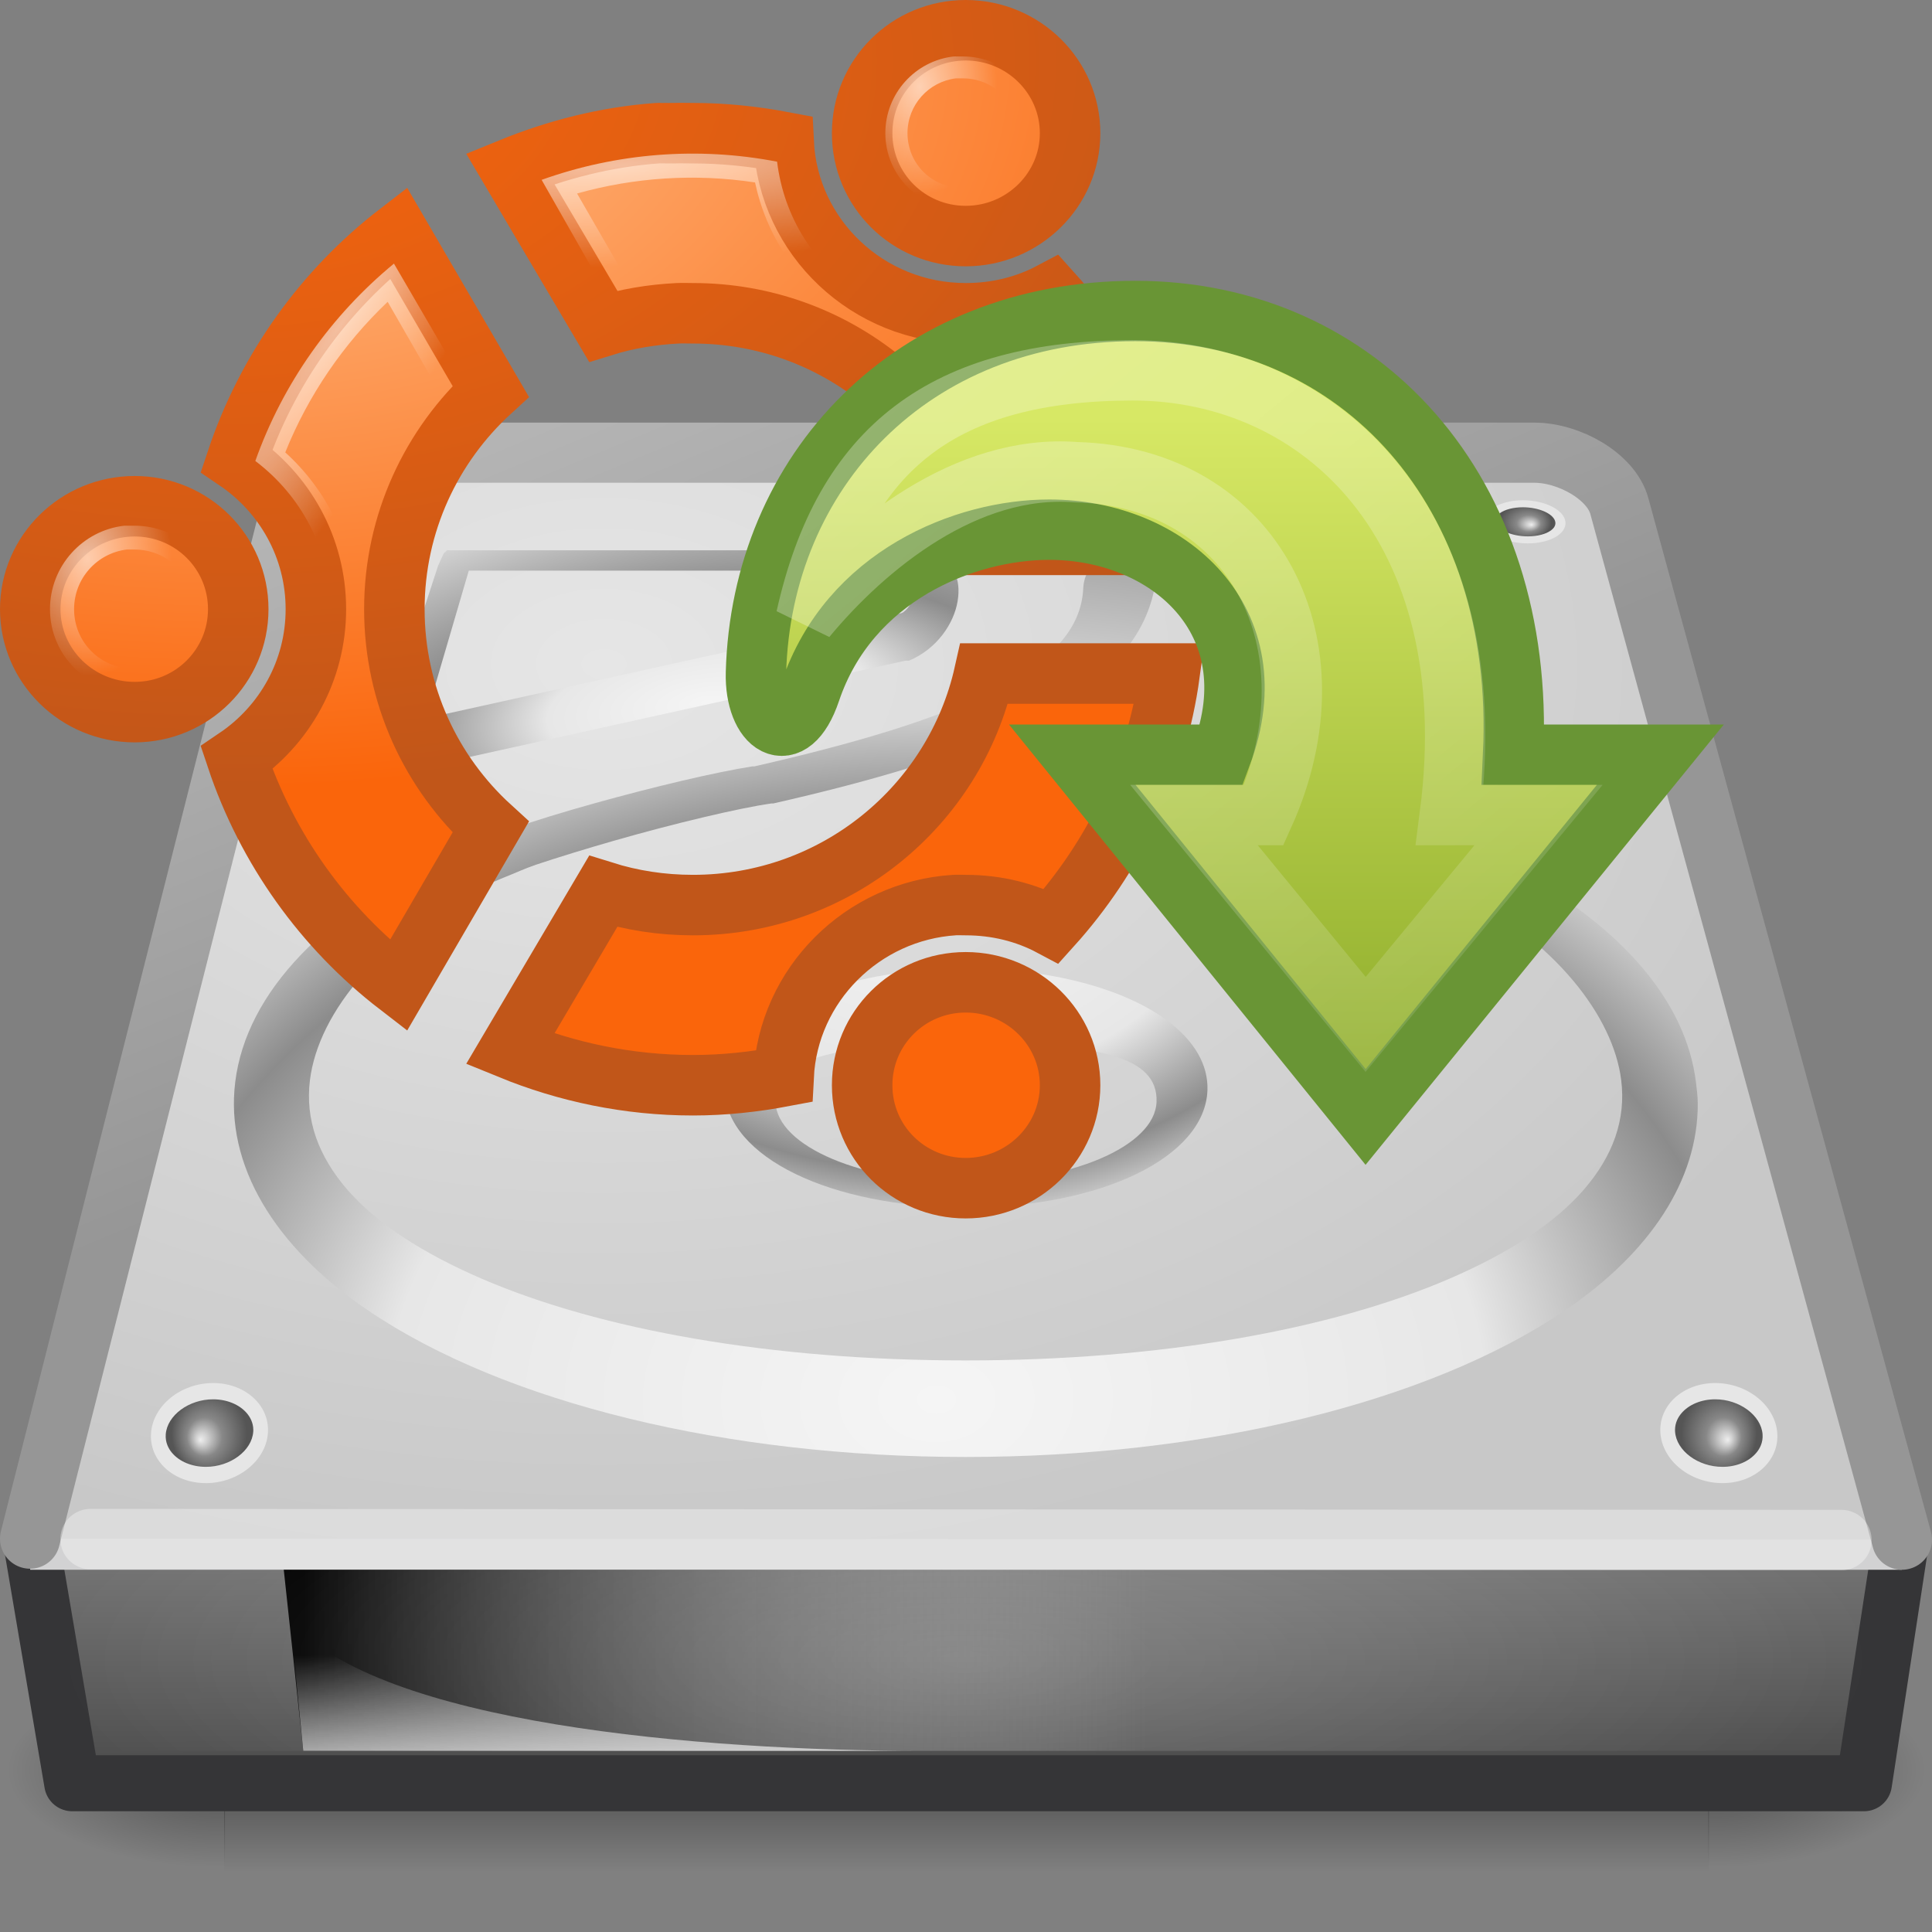 <?xml version="1.0" encoding="UTF-8" standalone="no"?>
<!-- Created with Inkscape (http://www.inkscape.org/) -->
<svg
   xmlns:svg="http://www.w3.org/2000/svg"
   xmlns="http://www.w3.org/2000/svg"
   xmlns:xlink="http://www.w3.org/1999/xlink"
   version="1.0"
   width="32"
   height="32"
   id="svg3786">
  <rect width="100%" height="100%" fill="#808080" stroke="none"/>
  <defs
     id="defs3788">
    <linearGradient
       id="linearGradient6332-24-473-272">
      <stop
         id="stop6164"
         style="stop-color:#f9650d;stop-opacity:1"
         offset="0" />
      <stop
         id="stop6166"
         style="stop-color:#c15619;stop-opacity:1"
         offset="1" />
    </linearGradient>
    <radialGradient
       cx="96.124"
       cy="-26.1"
       r="38.213"
       fx="96.124"
       fy="-26.1"
       id="radialGradient3590"
       xlink:href="#linearGradient6332-24-473-272"
       gradientUnits="userSpaceOnUse"
       gradientTransform="matrix(-1.7629516e-4,0.315,-0.496,-3.2574251e-4,-9.148,-29.278)" />
    <linearGradient
       id="linearGradient6316-673-936-474">
      <stop
         id="stop6158"
         style="stop-color:#ffc391;stop-opacity:1"
         offset="0" />
      <stop
         id="stop6160"
         style="stop-color:#fa650b;stop-opacity:1"
         offset="1" />
    </linearGradient>
    <radialGradient
       cx="103.936"
       cy="-34.004"
       r="38.213"
       fx="103.936"
       fy="-34.004"
       id="radialGradient3588"
       xlink:href="#linearGradient6316-673-936-474"
       gradientUnits="userSpaceOnUse"
       gradientTransform="matrix(-1.7632463e-4,0.315,-0.501,0,-13.226,-31.734)" />
    <radialGradient
       cx="100.623"
       cy="-22.827"
       r="116.219"
       fx="100.623"
       fy="-22.827"
       id="radialGradient3585"
       xlink:href="#linearGradient6280"
       gradientUnits="userSpaceOnUse"
       gradientTransform="matrix(1.2345495e-2,8.1234139e-3,-4.8042953e-2,7.1615409e-2,3.299,6.198)" />
    <radialGradient
       cx="26.686"
       cy="30.946"
       r="26.269"
       fx="26.686"
       fy="30.946"
       id="radialGradient3582"
       xlink:href="#linearGradient6280"
       gradientUnits="userSpaceOnUse"
       gradientTransform="matrix(5.3089892e-2,-1.8910888e-3,2.6831758e-3,7.3885052e-2,-5.1454685e-2,7.016)" />
    <radialGradient
       cx="26.686"
       cy="30.946"
       r="26.269"
       fx="26.686"
       fy="30.946"
       id="radialGradient3579"
       xlink:href="#linearGradient6280"
       gradientUnits="userSpaceOnUse"
       gradientTransform="matrix(4.8794743e-2,-1.7380933e-3,2.4660979e-3,6.7907473e-2,13.856,-0.62)" />
    <linearGradient
       id="linearGradient6280">
      <stop
         id="stop6282"
         style="stop-color:#ffffff;stop-opacity:1"
         offset="0" />
      <stop
         id="stop6284"
         style="stop-color:#ffffff;stop-opacity:0"
         offset="1" />
    </linearGradient>
    <radialGradient
       cx="100.623"
       cy="-22.827"
       r="116.219"
       fx="100.623"
       fy="-22.827"
       id="radialGradient3576"
       xlink:href="#linearGradient6280"
       gradientUnits="userSpaceOnUse"
       gradientTransform="matrix(7.6660614e-4,1.4328114e-2,8.4335052e-2,-4.7124157e-3,12.116,1.191)" />
    <linearGradient
       id="linearGradient2264">
      <stop
         id="stop2266"
         style="stop-color:#d7e865;stop-opacity:1"
         offset="0" />
      <stop
         id="stop2268"
         style="stop-color:#8cab29;stop-opacity:1"
         offset="1" />
    </linearGradient>
    <linearGradient
       x1="25"
       y1="11.923"
       x2="25"
       y2="40.322"
       id="linearGradient2759"
       xlink:href="#linearGradient2264"
       gradientUnits="userSpaceOnUse"
       gradientTransform="matrix(0.406,0,0,0.403,10.259,2.102)" />
    <linearGradient
       id="linearGradient5113">
      <stop
         id="stop5115"
         style="stop-color:#ffffff;stop-opacity:1"
         offset="0" />
      <stop
         id="stop5117"
         style="stop-color:#ffffff;stop-opacity:0"
         offset="1" />
    </linearGradient>
    <linearGradient
       x1="58.749"
       y1="2.048"
       x2="105.324"
       y2="58.048"
       id="linearGradient2756"
       xlink:href="#linearGradient5113"
       gradientUnits="userSpaceOnUse"
       gradientTransform="matrix(0.408,0,0,0.403,-12.064,0.873)" />
    <linearGradient
       id="linearGradient5026">
      <stop
         id="stop5028"
         style="stop-color:#f5f5f5;stop-opacity:1"
         offset="0" />
      <stop
         id="stop5030"
         style="stop-color:#e7e7e7;stop-opacity:1"
         offset="0.278" />
      <stop
         id="stop5032"
         style="stop-color:#8c8c8c;stop-opacity:1"
         offset="0.524" />
      <stop
         id="stop5034"
         style="stop-color:#dddddd;stop-opacity:1"
         offset="1" />
      <stop
         id="stop5036"
         style="stop-color:#a8a8a8;stop-opacity:1"
         offset="1" />
    </linearGradient>
    <linearGradient
       id="linearGradient5060">
      <stop
         id="stop5062"
         style="stop-color:#000000;stop-opacity:1"
         offset="0" />
      <stop
         id="stop5064"
         style="stop-color:#000000;stop-opacity:0"
         offset="1" />
    </linearGradient>
    <linearGradient
       id="linearGradient5048">
      <stop
         id="stop5050"
         style="stop-color:#000000;stop-opacity:0"
         offset="0" />
      <stop
         id="stop5056"
         style="stop-color:#000000;stop-opacity:1"
         offset="0.5" />
      <stop
         id="stop5052"
         style="stop-color:#000000;stop-opacity:0"
         offset="1" />
    </linearGradient>
    <linearGradient
       x1="19.636"
       y1="23.297"
       x2="13.817"
       y2="9.748"
       id="linearGradient2461"
       xlink:href="#linearGradient3484-2"
       gradientUnits="userSpaceOnUse"
       gradientTransform="matrix(0.687,0,0,0.664,-0.499,0.525)" />
    <linearGradient
       x1="29.938"
       y1="41"
       x2="30"
       y2="50"
       id="linearGradient2465"
       xlink:href="#linearGradient2215-9"
       gradientUnits="userSpaceOnUse"
       gradientTransform="matrix(0.689,0,0,0.507,-3.971,4.455)" />
    <linearGradient
       x1="302.857"
       y1="366.648"
       x2="302.857"
       y2="609.505"
       id="linearGradient2471"
       xlink:href="#linearGradient5048"
       gradientUnits="userSpaceOnUse"
       gradientTransform="matrix(7.635654e-2,0,0,2.184879e-2,1.403,30.139)" />
    <radialGradient
       cx="605.714"
       cy="486.648"
       r="117.143"
       fx="605.714"
       fy="486.648"
       id="radialGradient2473"
       xlink:href="#linearGradient5060"
       gradientUnits="userSpaceOnUse"
       gradientTransform="matrix(4.484747e-2,0,0,2.184879e-2,20.389,30.139)" />
    <radialGradient
       cx="605.714"
       cy="486.648"
       r="117.143"
       fx="605.714"
       fy="486.648"
       id="radialGradient2475"
       xlink:href="#linearGradient5060"
       gradientUnits="userSpaceOnUse"
       gradientTransform="matrix(-4.484747e-2,0,0,2.184879e-2,37.611,30.139)" />
    <radialGradient
       cx="113.065"
       cy="97.588"
       r="2.563"
       fx="113.667"
       fy="98"
       id="radialGradient3437"
       gradientUnits="userSpaceOnUse">
      <stop
         id="stop3439"
         style="stop-color:#eeeeee;stop-opacity:1"
         offset="0" />
      <stop
         id="stop3441"
         style="stop-color:#cecece;stop-opacity:1"
         offset="0.16" />
      <stop
         id="stop3443"
         style="stop-color:#888888;stop-opacity:1"
         offset="0.468" />
      <stop
         id="stop3445"
         style="stop-color:#555555;stop-opacity:1"
         offset="1" />
    </radialGradient>
    <radialGradient
       cx="113.065"
       cy="97.588"
       r="2.563"
       fx="113.667"
       fy="98"
       id="radialGradient3789"
       xlink:href="#radialGradient3437"
       gradientUnits="userSpaceOnUse"
       gradientTransform="matrix(2.496,0,0,2.496,-223.976,-53.226)" />
    <radialGradient
       cx="113.065"
       cy="97.588"
       r="2.563"
       fx="113.667"
       fy="98"
       id="radialGradient3793"
       xlink:href="#radialGradient3437"
       gradientUnits="userSpaceOnUse"
       gradientTransform="matrix(2.496,0,0,2.496,-223.976,-53.226)" />
    <radialGradient
       cx="113.065"
       cy="97.588"
       r="2.563"
       fx="113.667"
       fy="98"
       id="radialGradient3797"
       xlink:href="#radialGradient3437"
       gradientUnits="userSpaceOnUse"
       gradientTransform="matrix(2.496,0,0,2.496,-223.976,-53.226)" />
    <radialGradient
       cx="113.065"
       cy="97.588"
       r="2.563"
       fx="113.667"
       fy="98"
       id="radialGradient3801"
       xlink:href="#radialGradient3437"
       gradientUnits="userSpaceOnUse"
       gradientTransform="matrix(2.496,0,0,2.496,-223.976,-53.226)" />
    <radialGradient
       cx="142.622"
       cy="191.854"
       r="78.728"
       fx="142.622"
       fy="191.854"
       id="radialGradient3820"
       xlink:href="#linearGradient4035"
       gradientUnits="userSpaceOnUse"
       gradientTransform="matrix(0.123,0,0,-8.625852e-2,-2.074,31.248)" />
    <radialGradient
       cx="127.317"
       cy="143.828"
       r="78.728"
       fx="127.317"
       fy="143.828"
       id="radialGradient3827"
       xlink:href="#linearGradient5026"
       gradientUnits="userSpaceOnUse"
       gradientTransform="matrix(0.126,-1.718782e-2,5.71677e-3,5.12009e-2,-5.117,6.526)" />
    <radialGradient
       cx="141.747"
       cy="206.426"
       r="78.728"
       fx="141.747"
       fy="206.426"
       id="radialGradient3831"
       xlink:href="#linearGradient4035"
       gradientUnits="userSpaceOnUse"
       gradientTransform="matrix(0.248,-3.14007e-3,1.83689e-3,0.181,-20.017,-13.634)" />
    <linearGradient
       id="linearGradient4236-0">
      <stop
         id="stop4238-4"
         style="stop-color:#eeeeee;stop-opacity:1"
         offset="0" />
      <stop
         id="stop4240-3"
         style="stop-color:#eeeeee;stop-opacity:0"
         offset="1" />
    </linearGradient>
    <linearGradient
       id="linearGradient6309">
      <stop
         id="stop6311"
         style="stop-color:#000000;stop-opacity:1"
         offset="0" />
      <stop
         id="stop6313"
         style="stop-color:#bbbbbb;stop-opacity:0"
         offset="1" />
    </linearGradient>
    <linearGradient
       id="linearGradient4035">
      <stop
         id="stop4037"
         style="stop-color:#f5f5f5;stop-opacity:1"
         offset="0" />
      <stop
         id="stop4039"
         style="stop-color:#e7e7e7;stop-opacity:1"
         offset="0.47" />
      <stop
         id="stop4041"
         style="stop-color:#8c8c8c;stop-opacity:1"
         offset="0.693" />
      <stop
         id="stop4043"
         style="stop-color:#dddddd;stop-opacity:1"
         offset="0.835" />
      <stop
         id="stop4045"
         style="stop-color:#a8a8a8;stop-opacity:1"
         offset="1" />
    </linearGradient>
    <linearGradient
       id="linearGradient2215-9">
      <stop
         id="stop2223-6"
         style="stop-color:#7a7a7a;stop-opacity:1"
         offset="0" />
      <stop
         id="stop2219-1"
         style="stop-color:#474747;stop-opacity:1"
         offset="1" />
    </linearGradient>
    <linearGradient
       id="linearGradient7056-0">
      <stop
         id="stop7064-4"
         style="stop-color:#e6e6e6;stop-opacity:1"
         offset="0" />
      <stop
         id="stop7060-2"
         style="stop-color:#c8c8c8;stop-opacity:1"
         offset="1" />
    </linearGradient>
    <linearGradient
       id="linearGradient3484-2">
      <stop
         id="stop3486-2"
         style="stop-color:#969696;stop-opacity:1"
         offset="0" />
      <stop
         id="stop3488-0"
         style="stop-color:#b4b4b4;stop-opacity:1"
         offset="1" />
    </linearGradient>
    <linearGradient
       id="linearGradient6310-8">
      <stop
         id="stop6312-6"
         style="stop-color:#ffffff;stop-opacity:1"
         offset="0" />
      <stop
         id="stop6314-6"
         style="stop-color:#ffffff;stop-opacity:0"
         offset="1" />
    </linearGradient>
    <radialGradient
       cx="24"
       cy="42"
       r="21"
       fx="24"
       fy="42"
       id="radialGradient4226"
       xlink:href="#linearGradient6310-8"
       gradientUnits="userSpaceOnUse"
       gradientTransform="matrix(0.714,0,1.9866158e-8,0.214,-1.143,18.5)" />
    <linearGradient
       x1="12.277"
       y1="37.206"
       x2="12.222"
       y2="33.759"
       id="linearGradient4235"
       xlink:href="#linearGradient4236-0"
       gradientUnits="userSpaceOnUse"
       gradientTransform="matrix(0.793,0,0,0.539,-1.209,9.187)" />
    <linearGradient
       x1="7.062"
       y1="35.281"
       x2="24.688"
       y2="35.281"
       id="linearGradient4238"
       xlink:href="#linearGradient6309"
       gradientUnits="userSpaceOnUse"
       gradientTransform="matrix(0.793,0,0,0.539,-0.578,8.472)" />
    <radialGradient
       cx="10"
       cy="7.237"
       r="16"
       fx="10"
       fy="7.237"
       id="radialGradient5024"
       xlink:href="#linearGradient7056-0"
       gradientUnits="userSpaceOnUse"
       gradientTransform="matrix(1.405,0,0,0.938,-4.045,4.215)" />
  </defs>
  <g
     transform="matrix(0.667,0,0,0.626,-3.333,3.797)"
     id="g6029"
     style="display:inline;enable-background:new">
    <rect
       width="36.869"
       height="5.306"
       x="10.565"
       y="38.149"
       id="rect2723"
       style="opacity:0.402;fill:url(#linearGradient2471);fill-opacity:1;fill-rule:nonzero;stroke:none;stroke-width:0.5;marker:none;visibility:visible;display:inline;overflow:visible" />
    <path
       d="M 47.417,38.15 C 47.417,38.15 47.417,43.455 47.417,43.455 C 49.726,43.465 53,42.267 53,40.802 C 53,39.338 50.423,38.15 47.417,38.15 z"
       id="path2725"
       style="opacity:0.402;fill:url(#radialGradient2473);fill-opacity:1;fill-rule:nonzero;stroke:none;stroke-width:0.5;marker:none;visibility:visible;display:inline;overflow:visible" />
    <path
       d="M 10.583,38.15 C 10.583,38.15 10.583,43.455 10.583,43.455 C 8.274,43.465 5,42.267 5,40.802 C 5,39.338 7.577,38.15 10.583,38.15 z"
       id="path2727"
       style="opacity:0.402;fill:url(#radialGradient2475);fill-opacity:1;fill-rule:nonzero;stroke:none;stroke-width:1;marker:none;visibility:visible;display:inline;overflow:visible" />
  </g>
  <path
     d="M 0.508,25.486 L 31.492,25.486 L 30.873,29.536 L 1.196,29.536 L 0.508,25.486 L 0.508,25.486 z"
     id="rect6431"
     style="fill:url(#linearGradient2465);fill-opacity:1;fill-rule:evenodd;stroke:#353537;stroke-width:0.928;stroke-linecap:round;stroke-linejoin:round;stroke-miterlimit:4;stroke-dasharray:none;stroke-dashoffset:0;stroke-opacity:1;display:inline;enable-background:new" />
  <rect
     width="31"
     height="1"
     x="0.5"
     y="25"
     id="rect6381"
     style="fill:#d2d2d3;fill-opacity:1;fill-rule:evenodd;stroke:none;display:inline;enable-background:new" />
  <path
     d="M 31.502,25.502 L 26.821,8.381 C 26.689,7.894 25.995,7.498 25.412,7.498 L 6.427,7.498 C 5.531,7.498 5.018,7.63 4.829,8.381 L 0.498,25.485"
     id="path6345"
     style="fill:url(#radialGradient5024);fill-opacity:1;fill-rule:nonzero;stroke:url(#linearGradient2461);stroke-width:0.996;stroke-linecap:round;stroke-linejoin:round;marker:none;stroke-miterlimit:4;stroke-dasharray:none;stroke-dashoffset:0;stroke-opacity:1;visibility:visible;display:inline;overflow:visible;enable-background:accumulate" />
  <path
     d="M 30.5,25.508 L 1.5,25.492"
     id="path7046"
     style="opacity:0.35;fill:none;stroke:#ffffff;stroke-width:1;stroke-linecap:round;stroke-linejoin:miter;marker:none;stroke-miterlimit:4;stroke-dasharray:none;stroke-dashoffset:0;stroke-opacity:1;visibility:visible;display:inline;overflow:visible;enable-background:accumulate" />
  <g
     transform="matrix(6.707933e-2,0,0,4.653275e-2,2.461,-0.213)"
     id="g9164"
     style="display:inline;enable-background:new">
    <path
       d="M 48.3,190.28 C 48.614,194.527 53.324,197.991 58.814,197.991 C 64.302,197.991 68.457,194.527 68.09,190.28 C 67.726,186.055 63.019,182.643 57.584,182.643 C 52.146,182.645 47.99,186.055 48.3,190.28 z"
       id="path9166"
       style="fill:#f0f0f0;fill-opacity:1" />
    <path
       d="M 51.851,187.292 C 51.35,187.831 50.776,188.695 50.776,189.843 C 50.776,189.925 50.781,190.008 50.786,190.095 C 51.003,193.022 54.679,195.496 58.812,195.496 C 61.165,195.496 63.316,194.685 64.564,193.322 C 65.101,192.74 65.712,191.777 65.602,190.494 C 65.35,187.592 61.679,185.139 57.581,185.139 C 55.245,185.141 53.102,185.945 51.851,187.292 L 51.851,187.292 L 51.851,187.292 z"
       id="path9168"
       style="fill:url(#radialGradient3789);fill-opacity:1" />
  </g>
  <g
     transform="matrix(6.707933e-2,0,0,4.653275e-2,21.361,-0.213)"
     id="g9170"
     style="display:inline;enable-background:new">
    <path
       d="M 48.3,190.28 C 48.614,194.527 53.324,197.991 58.814,197.991 C 64.302,197.991 68.457,194.527 68.09,190.28 C 67.726,186.055 63.019,182.643 57.584,182.643 C 52.146,182.645 47.99,186.055 48.3,190.28 z"
       id="path9172"
       style="fill:#e6e6e6;fill-opacity:1" />
    <path
       d="M 51.851,187.292 C 51.35,187.831 50.776,188.695 50.776,189.843 C 50.776,189.925 50.781,190.008 50.786,190.095 C 51.003,193.022 54.679,195.496 58.812,195.496 C 61.165,195.496 63.316,194.685 64.564,193.322 C 65.101,192.74 65.712,191.777 65.602,190.494 C 65.35,187.592 61.679,185.139 57.581,185.139 C 55.245,185.141 53.102,185.945 51.851,187.292 L 51.851,187.292 L 51.851,187.292 z"
       id="path9174"
       style="fill:url(#radialGradient3793);fill-opacity:1" />
  </g>
  <path
     d="M 19.375,8.75 C 19.016,8.75 18.692,8.831 18.438,8.969 C 18.183,9.106 17.982,9.334 17.969,9.625 C 17.937,10.324 17.429,10.851 16.469,11.344 C 15.514,11.834 14.135,12.243 12.469,12.625 C 12.458,12.627 12.448,12.623 12.438,12.625 C 11.817,12.722 10.782,12.969 9.781,13.25 C 8.781,13.53 7.862,13.843 7.438,14.062 C 7.432,14.065 7.411,14.06 7.406,14.062 C 5.294,15.065 3.968,16.417 3.781,17.938 C 3.61,19.328 4.428,20.709 6,21.781 C 8.298,23.349 12.018,24.25 16,24.25 C 19.982,24.25 23.732,23.35 26.031,21.781 C 27.467,20.802 28.25,19.579 28.25,18.312 C 28.25,18.174 28.231,18.041 28.219,17.938 C 28.055,16.608 27.022,15.39 25.344,14.438 C 25.291,13.886 24.875,9.594 24.875,9.594 C 24.848,9.303 24.634,9.105 24.375,8.969 C 24.116,8.832 23.795,8.75 23.438,8.75 L 19.375,8.75 z M 19.375,9.406 L 23.438,9.406 C 23.52,9.406 23.58,9.426 23.625,9.438 L 24.094,14.531 C 24.093,14.542 24.093,14.552 24.094,14.562 C 24.101,14.585 24.112,14.606 24.125,14.625 C 24.147,14.664 24.18,14.696 24.219,14.719 C 25.864,15.563 26.837,16.836 26.969,17.906 C 27.051,18.572 26.83,19.184 26.344,19.75 C 25.857,20.316 25.085,20.82 24.094,21.25 C 22.112,22.11 19.257,22.625 16,22.625 C 12.743,22.625 9.888,22.11 7.906,21.25 C 6.915,20.82 6.143,20.316 5.656,19.75 C 5.17,19.184 4.949,18.572 5.031,17.906 C 5.173,16.759 6.239,15.434 8.094,14.562 C 8.104,14.563 8.115,14.563 8.125,14.562 C 8.129,14.56 8.226,14.515 8.344,14.469 C 8.462,14.422 8.631,14.343 8.812,14.281 C 9.176,14.159 9.633,14.017 10.125,13.875 C 11.11,13.591 12.206,13.327 12.75,13.25 C 12.76,13.251 12.771,13.251 12.781,13.25 C 14.392,12.882 15.938,12.442 17.125,11.844 C 18.266,11.268 19.079,10.494 19.188,9.438 C 19.217,9.426 19.283,9.406 19.375,9.406 z"
     transform="matrix(0.99,0,0,0.984,0.153,0.27)"
     id="path3829"
     style="fill:url(#radialGradient3831);fill-opacity:1;display:inline;enable-background:new" />
  <path
     d="M 16,20 C 13.757,20 12.037,19.164 12.001,18.055 C 12,18.043 12,18.031 12,18.02 C 12,17.618 12.225,17.237 12.654,16.914 C 13.378,16.367 14.629,16.041 16,16.041 C 17.371,16.041 18.622,16.367 19.346,16.914 C 19.787,17.246 20.013,17.641 19.999,18.055 C 19.963,19.164 18.243,20 16,20 L 16,20 L 16,20 z M 16.067,17.282 C 13.959,17.282 12.818,17.49 12.843,18.247 C 12.868,18.991 14.281,19.586 16,19.586 C 17.719,19.586 19.132,18.991 19.156,18.247 C 19.181,17.49 18.175,17.282 16.067,17.282 L 16.067,17.282 z"
     id="path9156"
     style="fill:url(#radialGradient3820);fill-opacity:1;fill-rule:nonzero;stroke-width:1;stroke-linecap:butt;stroke-linejoin:miter;marker:none;stroke-miterlimit:4;stroke-dasharray:none;stroke-dashoffset:0;stroke-opacity:1;visibility:visible;display:inline;overflow:visible;enable-background:accumulate" />
  <path
     d="M 7.25,8.906 C 7.237,8.914 7.226,8.925 7.219,8.938 C 7.206,8.945 7.195,8.956 7.188,8.969 L 7.094,9.188 L 6.094,12.438 L 5.906,12.969 C 5.904,12.979 5.904,12.99 5.906,13 C 5.904,13.01 5.904,13.021 5.906,13.031 C 5.914,13.044 5.925,13.055 5.938,13.062 C 5.945,13.075 5.956,13.086 5.969,13.094 C 5.979,13.096 5.99,13.096 6,13.094 C 6.01,13.096 6.021,13.096 6.031,13.094 L 6.531,12.969 L 15.188,10.938 L 15.219,10.938 C 15.229,10.939 15.24,10.939 15.25,10.938 C 15.739,10.722 16.031,10.25 16.094,9.844 C 16.125,9.643 16.114,9.468 16.031,9.281 C 15.943,9.082 15.712,8.901 15.469,8.906 L 15.438,8.906 L 7.469,8.906 L 7.281,8.906 C 7.271,8.904 7.26,8.904 7.25,8.906 L 7.25,8.906 z M 7.625,9.281 L 15.469,9.281 C 15.457,9.359 15.436,9.514 15.375,9.688 C 15.314,9.861 15.217,10.019 15.125,10.062 L 6.875,12 L 7.625,9.281 L 7.625,9.281 z"
     transform="matrix(0.956,0,0,0.9,0.475,1.099)"
     id="path3825"
     style="fill:url(#radialGradient3827);fill-opacity:1;fill-rule:nonzero;stroke:none;stroke-width:1;marker:none;visibility:visible;display:inline;overflow:visible;enable-background:accumulate" />
  <g
     transform="matrix(-9.781119e-2,0,0,0.108,9.162,3.182)"
     id="g9158"
     style="display:inline;enable-background:new">
    <path
       d="M 48.3,190.28 C 48.614,194.527 53.324,197.991 58.814,197.991 C 64.302,197.991 68.457,194.527 68.09,190.28 C 67.726,186.055 63.019,182.643 57.584,182.643 C 52.146,182.645 47.99,186.055 48.3,190.28 z"
       id="path9160"
       style="fill:#e6e6e6;fill-opacity:1" />
    <path
       d="M 51.851,187.292 C 51.35,187.831 50.776,188.695 50.776,189.843 C 50.776,189.925 50.781,190.008 50.786,190.095 C 51.003,193.022 54.679,195.496 58.812,195.496 C 61.165,195.496 63.316,194.685 64.564,193.322 C 65.101,192.74 65.712,191.777 65.602,190.494 C 65.35,187.592 61.679,185.139 57.581,185.139 C 55.245,185.141 53.102,185.945 51.851,187.292 L 51.851,187.292 L 51.851,187.292 z"
       id="path9162"
       style="fill:url(#radialGradient3797);fill-opacity:1" />
  </g>
  <g
     transform="matrix(9.781119e-2,0,0,0.108,22.777,3.182)"
     id="g9190"
     style="display:inline;enable-background:new">
    <path
       d="M 48.3,190.28 C 48.614,194.527 53.324,197.991 58.814,197.991 C 64.302,197.991 68.457,194.527 68.09,190.28 C 67.726,186.055 63.019,182.643 57.584,182.643 C 52.146,182.645 47.99,186.055 48.3,190.28 z"
       id="path9192"
       style="fill:#e6e6e6;fill-opacity:1" />
    <path
       d="M 51.851,187.292 C 51.35,187.831 50.776,188.695 50.776,189.843 C 50.776,189.925 50.781,190.008 50.786,190.095 C 51.003,193.022 54.679,195.496 58.812,195.496 C 61.165,195.496 63.316,194.685 64.564,193.322 C 65.101,192.74 65.712,191.777 65.602,190.494 C 65.35,187.592 61.679,185.139 57.581,185.139 C 55.245,185.141 53.102,185.945 51.851,187.292 L 51.851,187.292 L 51.851,187.292 z"
       id="path9194"
       style="fill:url(#radialGradient3801);fill-opacity:1" />
  </g>
  <path
     d="M 4.7,26 L 19,26 L 19,29 L 5.023,29 L 4.7,26 z"
     id="rect9146"
     style="fill:url(#linearGradient4238);fill-opacity:1;fill-rule:evenodd;stroke:none;stroke-width:2.409;marker:none;visibility:visible;display:inline;overflow:visible" />
  <path
     d="M 5.023,29 C 5.023,29 4.808,26.837 4.808,26.837 C 6.263,28.551 11.602,29 15.283,29 C 15.283,29 5.023,29 5.023,29 L 5.023,29 z"
     id="path9148"
     style="opacity:0.811;fill:url(#linearGradient4235);fill-opacity:1;fill-rule:evenodd;stroke:none" />
  <rect
     width="30"
     height="3"
     x="1"
     y="26"
     id="rect6300-3"
     style="opacity:0.2;fill:url(#radialGradient4226);fill-opacity:1;stroke:none" />
  <path
     d="M 15.995,0.501 C 15.044,0.501 14.279,1.264 14.28,2.206 C 14.279,3.147 15.044,3.91 15.995,3.91 C 16.946,3.91 17.724,3.147 17.724,2.206 C 17.724,1.264 16.946,0.501 15.995,0.501 z M 10.888,2.206 C 10.031,2.268 9.21,2.481 8.449,2.792 L 9.99,5.402 C 10.384,5.279 10.793,5.211 11.224,5.189 C 11.308,5.185 11.393,5.189 11.478,5.189 C 13.84,5.189 15.812,6.831 16.303,9.025 L 19.373,9.025 C 19.155,7.43 18.448,5.988 17.416,4.843 C 16.992,5.068 16.51,5.189 15.995,5.189 C 14.38,5.189 13.054,3.934 12.979,2.352 C 12.493,2.26 11.991,2.206 11.478,2.206 C 11.375,2.206 11.272,2.202 11.17,2.206 C 11.137,2.207 11.109,2.204 11.076,2.206 C 11.045,2.207 11.013,2.204 10.982,2.206 C 10.952,2.208 10.919,2.203 10.888,2.206 z M 6.599,3.857 C 5.363,4.81 4.421,6.122 3.919,7.626 C 4.712,8.164 5.232,9.067 5.232,10.09 C 5.232,11.113 4.712,12.017 3.919,12.554 C 4.421,14.058 5.363,15.371 6.599,16.323 L 8.127,13.7 C 7.145,12.804 6.532,11.516 6.532,10.09 C 6.532,8.665 7.146,7.379 8.127,6.481 L 6.599,3.857 z M 2.23,8.385 C 1.279,8.385 0.501,9.148 0.501,10.09 C 0.501,11.032 1.279,11.795 2.23,11.795 C 3.181,11.795 3.946,11.032 3.946,10.09 C 3.946,9.148 3.181,8.385 2.23,8.385 z M 16.303,11.156 C 15.812,13.349 13.84,14.991 11.478,14.991 C 10.955,14.991 10.462,14.913 9.99,14.765 L 8.449,17.375 C 9.383,17.757 10.405,17.975 11.478,17.975 C 11.991,17.975 12.493,17.92 12.979,17.828 C 13.054,16.313 14.284,15.087 15.807,14.991 C 15.871,14.987 15.93,14.991 15.995,14.991 C 16.51,14.991 16.992,15.112 17.416,15.338 C 18.448,14.193 19.155,12.75 19.373,11.156 L 16.303,11.156 z M 15.995,16.27 C 15.044,16.27 14.279,17.033 14.28,17.975 C 14.279,18.917 15.044,19.68 15.995,19.68 C 16.946,19.68 17.724,18.917 17.724,17.975 C 17.724,17.033 16.946,16.27 15.995,16.27 z"
     id="path2317"
     style="fill:url(#radialGradient3588);fill-opacity:1;fill-rule:nonzero;stroke:url(#radialGradient3590);stroke-width:1.002;stroke-linecap:butt;stroke-linejoin:miter;marker:none;marker-start:none;marker-mid:none;marker-end:none;stroke-miterlimit:4;stroke-dasharray:none;stroke-dashoffset:0;stroke-opacity:1;visibility:visible;display:inline;overflow:visible;enable-background:accumulate" />
  <path
     d="M 6.525,4.366 C 5.488,5.221 4.686,6.348 4.229,7.635 C 4.977,8.202 5.469,9.086 5.469,10.09 C 5.469,11.093 4.977,11.978 4.229,12.544 C 4.686,13.831 5.488,14.959 6.525,15.813 L 7.804,13.617 C 6.881,12.717 6.303,11.471 6.303,10.09 C 6.303,8.708 6.882,7.464 7.804,6.562 L 6.525,4.366 L 6.525,4.366 z M 6.421,4.999 L 7.282,6.498 C 6.457,7.407 5.933,8.592 5.886,9.896 C 5.834,8.948 5.39,8.095 4.725,7.493 C 5.106,6.544 5.69,5.694 6.421,4.999 L 6.421,4.999 z M 5.886,10.283 C 5.933,11.587 6.456,12.773 7.282,13.681 L 6.421,15.18 C 5.691,14.486 5.106,13.636 4.725,12.686 C 5.391,12.084 5.834,11.232 5.886,10.283 L 5.886,10.283 z"
     id="path2272"
     style="opacity:0.6;fill:url(#radialGradient3585);fill-opacity:1;stroke:none;display:inline" />
  <path
     d="M 2.062,8.707 C 1.366,8.785 0.828,9.377 0.828,10.09 C 0.828,10.855 1.451,11.472 2.224,11.472 C 2.996,11.472 3.619,10.855 3.619,10.09 C 3.619,9.324 2.996,8.707 2.224,8.707 C 2.172,8.707 2.131,8.706 2.112,8.707 C 2.095,8.709 2.078,8.706 2.062,8.707 L 2.062,8.707 z M 2.099,9.102 C 2.115,9.1 2.133,9.104 2.149,9.102 C 2.161,9.102 2.188,9.102 2.224,9.102 C 2.78,9.102 3.22,9.538 3.22,10.09 C 3.22,10.641 2.78,11.077 2.224,11.077 C 1.667,11.077 1.227,10.641 1.227,10.09 C 1.227,9.579 1.608,9.163 2.099,9.102 L 2.099,9.102 z"
     id="path2284"
     style="opacity:0.6;fill:url(#radialGradient3582);fill-opacity:1;stroke:none;display:inline" />
  <path
     d="M 15.798,0.935 C 15.158,1.007 14.664,1.551 14.664,2.205 C 14.664,2.909 15.237,3.476 15.947,3.476 C 16.657,3.476 17.229,2.909 17.229,2.205 C 17.229,1.502 16.657,0.935 15.947,0.935 C 15.9,0.935 15.862,0.934 15.844,0.935 C 15.828,0.936 15.813,0.933 15.798,0.935 L 15.798,0.935 z M 15.832,1.298 C 15.847,1.296 15.863,1.299 15.878,1.298 C 15.889,1.298 15.914,1.298 15.947,1.298 C 16.458,1.298 16.863,1.699 16.863,2.205 C 16.863,2.712 16.458,3.113 15.947,3.113 C 15.435,3.113 15.031,2.712 15.031,2.205 C 15.031,1.737 15.381,1.354 15.832,1.298 L 15.832,1.298 z"
     id="path4951"
     style="opacity:0.6;fill:url(#radialGradient3579);fill-opacity:1;stroke:none;display:inline" />
  <path
     d="M 8.971,2.979 C 10.207,2.536 11.557,2.424 12.871,2.678 C 12.981,3.583 13.486,4.431 14.335,4.927 C 15.183,5.423 16.175,5.45 17.024,5.106 C 17.887,6.124 18.444,7.351 18.654,8.64 L 16.164,8.621 C 15.858,7.406 15.09,6.307 13.922,5.624 C 12.753,4.941 11.415,4.809 10.197,5.133 L 8.971,2.979 L 8.971,2.979 z M 9.558,3.205 L 10.4,4.665 C 11.577,4.426 12.838,4.575 13.964,5.18 C 13.188,4.668 12.687,3.876 12.506,3.022 C 11.514,2.871 10.507,2.938 9.558,3.205 L 9.558,3.205 z M 14.292,5.372 C 15.372,6.056 16.116,7.078 16.476,8.218 L 18.17,8.24 C 17.944,7.287 17.514,6.378 16.899,5.59 C 16.06,5.848 15.12,5.797 14.292,5.372 L 14.292,5.372 z"
     id="path4955"
     style="opacity:0.6;fill:url(#radialGradient3576);fill-opacity:1;stroke:none;display:inline" />
  <path
     d="M 27.501,12.5 L 22.619,18.5 L 17.76,12.5 L 20.232,12.5 C 21.062,10.288 19.357,8.773 17.379,8.773 C 15.974,8.773 14.067,9.541 13.423,11.45 C 13.088,12.443 12.498,12.008 12.521,11.145 C 12.609,7.814 15.094,5.151 18.804,5.151 C 22.514,5.151 25.27,8.12 25.062,12.5 L 27.501,12.5 z"
     id="path4972"
     style="fill:url(#linearGradient2759);fill-opacity:1;fill-rule:nonzero;stroke:#699535;stroke-width:1;stroke-linecap:butt;stroke-linejoin:miter;marker:none;marker-start:none;marker-mid:none;marker-end:none;stroke-miterlimit:4;stroke-dasharray:none;stroke-dashoffset:0;stroke-opacity:1;visibility:visible;display:inline;overflow:visible" />
  <path
     d="M 25.483,13.5 L 22.619,16.967 L 19.776,13.5 L 20.931,13.5 C 22.202,10.687 20.778,7.898 17.819,7.821 C 16.005,7.68 14.341,9.037 13.351,10.232 C 13.982,7.402 15.649,6.139 18.752,6.134 C 21.886,6.128 24.633,8.723 24.014,13.5 L 25.483,13.5 z"
     id="path4980"
     style="opacity:0.354;fill:none;fill-opacity:1;fill-rule:nonzero;stroke:url(#linearGradient2756);stroke-width:1;stroke-linecap:butt;stroke-linejoin:miter;marker:none;marker-start:none;marker-mid:none;marker-end:none;stroke-miterlimit:4;stroke-dasharray:none;stroke-dashoffset:0;stroke-opacity:1;visibility:visible;display:inline;overflow:visible;enable-background:accumulate" />
</svg>
